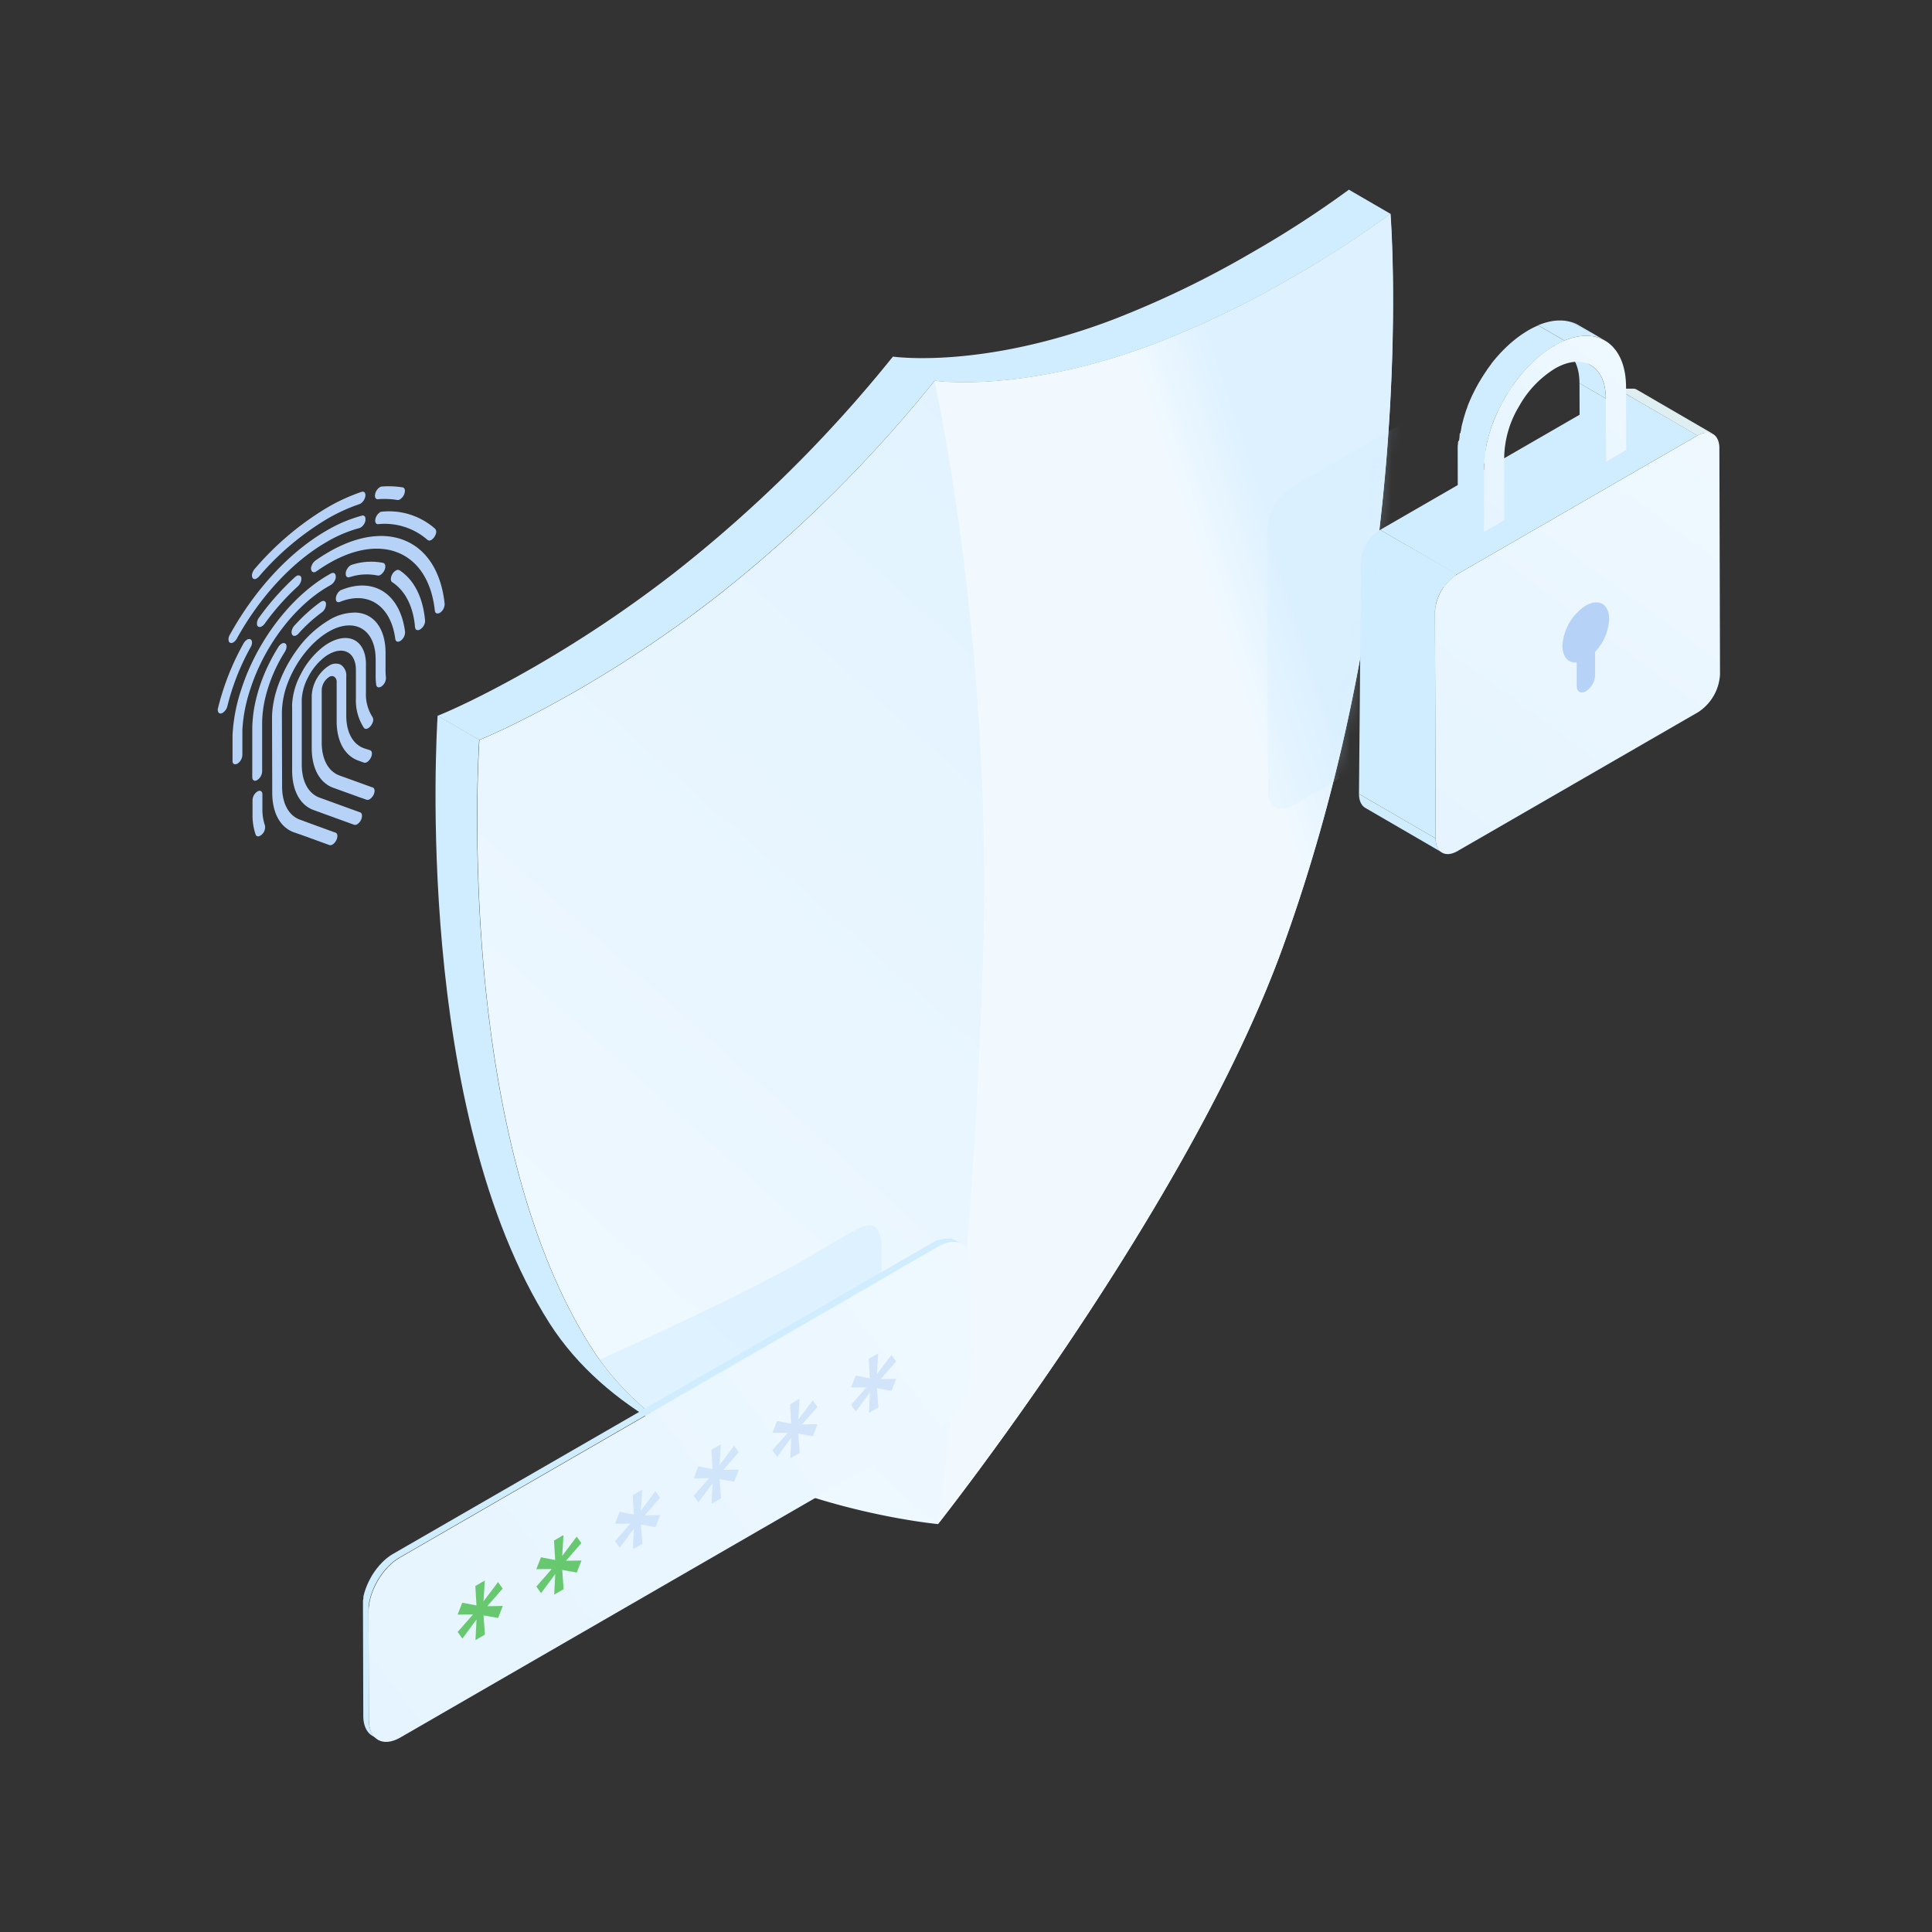 <svg xmlns="http://www.w3.org/2000/svg" xmlns:xlink="http://www.w3.org/1999/xlink" width="187" height="187" viewBox="0 0 187 187"><rect x="0" y="0" width="187" height="187" fill="#333333" stroke="none"/><defs><linearGradient id="a" x1="9.823%" x2="82.747%" y1="103.819%" y2="-6.885%"><stop offset="0%" stop-color="#F1F9FF"/><stop offset="100%" stop-color="#DDF1FF"/></linearGradient><linearGradient id="b" x1="44.534%" x2="55%" y1="14.839%" y2="5.63%"><stop offset="0%" stop-color="#F1F9FF"/><stop offset="100%" stop-color="#DDF1FF"/></linearGradient><linearGradient id="e" x1="131.031%" x2="-101.07%" y1="-2.425%" y2="147.736%"><stop offset="0%" stop-color="#F1F9FF"/><stop offset="100%" stop-color="#DDF1FF"/></linearGradient><linearGradient id="f" x1="87.056%" x2="-19.086%" y1="-26.087%" y2="191.85%"><stop offset="0%" stop-color="#F1F9FF"/><stop offset="100%" stop-color="#DDF1FF"/></linearGradient><linearGradient id="g" x1="92.584%" x2="-29.392%" y1="-26.087%" y2="191.85%"><stop offset="0%" stop-color="#F1F9FF"/><stop offset="100%" stop-color="#DDF1FF"/></linearGradient><path id="c" d="M44.256 16.157c.44.058 8.796 1.142 21.186-3.533a93.214 93.214 0 0013.43-6.46A99.022 99.022 0 0088.392 0c.126 1.771 2.499 35.411-10.479 71.128-9.143 25.16-33.32 55.689-33.32 55.692-1.214-.126-24.286-2.536-33.544-17.078C-2.09 89.104.087 52.836.203 50.922c.19-.078 3.8-1.527 9.52-4.828a118.218 118.218 0 0013.423-9.037 130.254 130.254 0 0021.11-20.9z"/></defs><g fill="none" fill-rule="evenodd"><g fill-rule="nonzero"><path fill="url(#a)" d="M48.637 18.496c.439.058 8.796 1.142 21.185-3.533a93.214 93.214 0 0013.43-6.46 99.022 99.022 0 009.52-6.164c.126 1.772 2.5 35.411-10.478 71.128-9.143 25.16-33.32 55.689-33.32 55.692-1.214-.126-24.287-2.536-33.545-17.078C2.292 91.443 4.468 55.175 4.583 53.261c.19-.078 3.801-1.527 9.52-4.828a118.218 118.218 0 0013.423-9.037 130.254 130.254 0 0021.111-20.9z" transform="translate(41.82 18.36)"/><path fill="#D0ECFF" d="M130.56 18.36a99.426 99.426 0 01-9.52 6.16 93.214 93.214 0 01-13.43 6.46c-12.39 4.676-20.74 3.591-21.185 3.537A130.254 130.254 0 0165.297 55.42a119.136 119.136 0 01-13.423 9.037c-5.716 3.302-9.326 4.76-9.52 4.825l4.022 2.339c.19-.078 3.801-1.527 9.52-4.828a118.218 118.218 0 0013.423-9.037 130.254 130.254 0 0021.138-20.9c.439.058 8.796 1.142 21.185-3.533a93.214 93.214 0 0013.43-6.46 99.022 99.022 0 009.52-6.164l-4.032-2.339z"/><path fill="#D0ECFF" d="M53.203 128.102c2.72 4.243 6.58 7.453 10.748 9.86l4.018 2.339c-4.165-2.424-8.044-5.634-10.744-9.877-13.137-20.638-10.961-56.906-10.846-58.82l-4.022-2.34c-.115 1.932-2.291 38.196 10.846 58.838z"/></g><path fill="url(#b)" fill-rule="nonzero" d="M103.36 73.464c-9.143 25.16-33.32 55.688-33.32 55.692a554.778 554.778 0 004.42-56.712c.68-29.832-4.76-53.948-4.76-53.948.439.058 8.796 1.142 21.185-3.533a93.214 93.214 0 0013.43-6.46 101.02 101.02 0 009.52-6.16c.133 1.764 2.51 35.397-10.475 71.12z" transform="translate(20.74 18.36)"/><g transform="translate(46.2 20.7)"><mask id="d" fill="#fff"><use xlink:href="#c"/></mask><path fill="#D0ECFF" fill-rule="nonzero" d="M105.664 10.989c1.343-.779 2.438-.153 2.441 1.39l.071 25.188a5.355 5.355 0 01-2.424 4.205L78.96 57.24c-1.343.775-2.438.153-2.44-1.394l-.072-25.187a5.338 5.338 0 012.427-4.203l26.789-15.466z" mask="url(#d)" opacity=".5"/></g><path fill="#B6D2F7" fill-rule="nonzero" d="M34.48 59.293c1.788.105 2.88 1.655 2.838 4.035v1.581c-.001.22.011.441.038.66a1.02 1.02 0 01-.408.853.34.34 0 01-.065.041c-.234.14-.442.055-.472-.2a5.658 5.658 0 01-.051-.772v-1.608c.023-2.724-1.717-4.02-4.057-3-.16.076-.323.16-.482.252-1.598.922-3.091 2.748-3.914 4.825a8.408 8.408 0 00-.622 2.992l.02 7.174c-.003 1.632.633 2.812 1.728 3.21l1.047.387 2.4.874c.133.048.197.204.17.415-.035.225-.14.434-.299.598a.745.745 0 01-.17.133.36.36 0 01-.303.05l-2.4-.873-1.047-.367c-1.316-.476-2.081-1.884-2.081-3.832l-.02-7.198c0-.281.014-.563.044-.843.11-.964.355-1.909.727-2.805a13.32 13.32 0 011.7-3.06 10.353 10.353 0 013.013-2.778 4.828 4.828 0 012.665-.744zm-9.561 17.312c.261-.15.479-.027.479.276v1.397c-.01.552.073 1.102.248 1.625a.945.945 0 01-.299.867.904.904 0 01-.153.116c-.204.119-.388.075-.452-.112a5.719 5.719 0 01-.3-1.894v-1.448c.019-.336.195-.643.477-.827zM31.82 62.24c1.944-1.111 3.525-.261 3.6 1.918v2.883c-.038.835.185 1.66.636 2.363a.585.585 0 010 .554c-.079.216-.226.4-.418.524-.18.102-.344.082-.425-.051a4.835 4.835 0 01-.765-2.802v-2.798a.558.558 0 010-.078c-.048-1.605-1.21-2.234-2.628-1.421a3.631 3.631 0 00-.446.299 5.845 5.845 0 00-1.567 1.952 5.165 5.165 0 00-.599 2.094 1.16 1.16 0 000 .187v6.123c-.003 1.636.63 2.819 1.731 3.22l.466.167c1.724.629 3.349 1.22 3.444 1.251.204.061.245.37.112.7a1.02 1.02 0 01-.384.453.411.411 0 01-.262.06c-.04-.006-.047-.01-3.495-1.264l-.462-.167c-1.313-.476-2.081-1.883-2.081-3.831v-6.161a2.329 2.329 0 010-.303c.068-.983.345-1.94.812-2.808a7.939 7.939 0 012.125-2.652c.192-.152.394-.29.606-.412zm.003 2.21c.33-.235.758-.284 1.132-.129.39.252.607.7.561 1.163v3.777c0 1.602.622 2.758 1.7 3.159l.605.194c.133.044.198.204.174.411a1.108 1.108 0 01-.303.602.765.765 0 01-.17.136.374.374 0 01-.302.051l-.568-.207c-1.299-.483-2.067-1.874-2.067-3.802v-3.784a.571.571 0 00-.262-.537.462.462 0 00-.466.044l-.037.024c-.4.278-.65.722-.68 1.207v5.117c.003 1.622.639 2.791 1.73 3.19l2.38.856.044.02.436.157.309.109c.177.03.255.238.2.493-.06.27-.224.504-.455.656a.537.537 0 01-.153.058c-.092.017-.092.017-.493-.13l-.483-.166-.044-.02-2.35-.847c-1.315-.476-2.087-1.88-2.087-3.832v-5.093a3.689 3.689 0 011.564-2.826zm-4.566-2.145a.32.32 0 01.36-.017c.17.109.153.476-.037.789a14.895 14.895 0 00-1.884 4.396 10.91 10.91 0 00-.323 2.59v4.615a1.06 1.06 0 01-.476.826c-.265.15-.48.027-.48-.276v-4.613c.006-.997.13-1.988.371-2.955a16.32 16.32 0 011.269-3.454c.27-.55.57-1.085.897-1.602a.901.901 0 01.303-.299zm4.773-6.797c.17-.091.327-.074.408.051a.64.64 0 010 .558 1.05 1.05 0 01-.408.496l-.258.147c-3.267 1.883-6.236 5.803-7.568 10.02a14.895 14.895 0 00-.745 3.882v2.404c-.01.333-.178.642-.452.833-.276.16-.5.054-.5-.224v-2.51c.075-1.476.35-2.935.816-4.338 1.49-4.706 4.797-9.064 8.439-11.166.088-.054.18-.105.268-.153zm-8.126 6.413a.34.34 0 01.34-.041c.19.099.204.439.02.755a22.93 22.93 0 00-2.253 5.705c-.063.267-.224.5-.453.653a.524.524 0 01-.146.058.248.248 0 01-.279-.113.53.53 0 01-.03-.404 25.004 25.004 0 012.461-6.24.98.98 0 01.34-.373zM35.02 49.912a.252.252 0 01.34.197.836.836 0 01-.119.612.949.949 0 01-.34.34.422.422 0 01-.13.055 12.814 12.814 0 00-3.1 1.309l-.051.03c-3.301 1.9-6.436 5.277-8.687 9.337a1.02 1.02 0 01-.34.38.503.503 0 01-.109.048.258.258 0 01-.35-.184.802.802 0 01.116-.601c2.414-4.376 5.8-8.031 9.346-10.071l.041-.024a13.719 13.719 0 013.383-1.428zm-1.955 7.18c3.142-1.264 5.671.405 6.14 4.057a1.02 1.02 0 01-.404.85l-.065.044c-.241.14-.442.051-.476-.2-.418-3.21-2.628-4.686-5.348-3.59-.262.108-.439-.052-.401-.392a1.07 1.07 0 01.469-.741zm-1.982 1.14c.238-.14.442-.055.472.194a1.02 1.02 0 01-.414.853 14.379 14.379 0 00-2.244 2.04.87.87 0 01-.198.167.398.398 0 01-.278.057c-.14-.047-.201-.18-.201-.387.027-.226.124-.438.279-.605a16.15 16.15 0 012.523-2.282zm7.238-3.013a.34.34 0 01.34-.027c1.405.908 2.275 2.608 2.482 4.862a.911.911 0 01-.108.466 1.02 1.02 0 01-.34.38l-.041.028c-.252.143-.46.044-.483-.224-.17-2.006-.952-3.536-2.21-4.356-.18-.109-.17-.469.02-.789.082-.14.2-.258.34-.34zm-9.639.541a.34.34 0 01.34-.037c.136.064.177.234.136.448-.05.227-.168.432-.34.589a23.46 23.46 0 00-3.196 3.604.935.935 0 01-.275.258.476.476 0 01-.2.065c-.157.006-.276-.106-.276-.293a.969.969 0 01.2-.612 25.449 25.449 0 013.479-3.923.836.836 0 01.132-.099zm3.162-2.343c5.712-3.298 10.537-1.142 11.193 5.022.005.335-.152.652-.421.85a.405.405 0 01-.051.03c-.245.127-.45.052-.476-.213-.609-5.638-5.029-7.61-10.241-4.59l-.051.03c-.384.221-.769.47-1.15.738l-.06.037a.31.31 0 01-.385 0 .517.517 0 01-.054-.52c.07-.22.207-.412.39-.55a16.51 16.51 0 011.255-.803zm3.145-5.807c.259-.088.425.099.371.439a1.064 1.064 0 01-.48.704.68.68 0 01-.101.047 16.949 16.949 0 00-3.101 1.418 26.676 26.676 0 00-6.613 5.586.898.898 0 01-.211.177c-.173.119-.343.085-.415-.061a.547.547 0 01-.024-.405c.043-.169.126-.325.242-.455a28.404 28.404 0 017.031-5.94 18.102 18.102 0 013.301-1.51zm-.751 7a5.93 5.93 0 012.856-.125c.14.04.204.177.204.38a1.064 1.064 0 01-.473.78.411.411 0 01-.275.06 5.24 5.24 0 00-2.547.11l-.17.047a.255.255 0 01-.353-.177.82.82 0 01.115-.608.996.996 0 01.34-.36.68.68 0 01.126-.055zm2.74-5.086a6.735 6.735 0 015.131 1.65c.12.14.149.337.075.506a1.1 1.1 0 01-.364.534.32.32 0 01-.061.04.313.313 0 01-.384 0 6.287 6.287 0 00-4.76-1.523c-.18.02-.3-.112-.3-.34.016-.255.123-.497.303-.68l.075-.057a.738.738 0 01.098-.082.442.442 0 01.143-.048.221.221 0 01.044 0zm.004-2.434a8.673 8.673 0 011.982.082c.146.02.228.156.228.36a1.04 1.04 0 01-.476.802.388.388 0 01-.269.058 8.068 8.068 0 00-1.846-.075c-.167.024-.282-.078-.306-.268a.955.955 0 01.197-.633.89.89 0 01.276-.258.415.415 0 01.214-.068z"/><path fill="#D0ECFF" fill-rule="nonzero" d="M85.34 131.24c0 1.91-1.336 4.24-3.002 5.202 0 0-.884.918-5.083 3.424-1.22.727-2.907 1.642-4.903 2.679-5.328-2.38-10.68-5.868-14.32-10.938 9.159-4.114 16.4-7.67 20.06-9.83C82.813 118.97 82.96 119 82.96 119c1.666-.962 2.346-.143 2.353 1.768l.027 10.472z" opacity=".5"/><path fill="#D0ECFF" fill-rule="nonzero" d="M91.164 120.479l.146-.065.048-.023.136-.051h.03l.164-.051h.024c.081-.022.164-.039.248-.051l.2-.02h.245l.136.016h.041l.15.034.136.048h.04l.11.054.037.017-.626-.367h-.02l-.11-.054h-.04l-.133-.048a1.071 1.071 0 00-.15-.037h-.42l-.2.02a2.217 2.217 0 00-.252.054h-.024l-.16.048h-.034l-.132.051h-.052l-.146.068-.055.024-.19.105-52.268 30.151a3.747 3.747 0 00-.29.184l-.091.065-.19.142-.103.085-.17.15-.102.095-.064.058-.065.071c-.068.068-.132.14-.2.215l-.065.068c-.017.017-.03.04-.048.06-.017.021-.081.096-.119.144l-.078.091-.058.082-.085.112c-.017.027-.037.051-.057.078l-.089.136-.061.089-.024.037c-.054.085-.105.17-.156.255v.017l-.03.051c-.035.061-.072.123-.103.187-.03.065-.03.058-.044.085l-.048.092-.04.078c-.031.072-.065.14-.096.211a8.884 8.884 0 00-.143.36l-.037.099c0 .044-.034.092-.047.136-.014.044-.02.071-.034.105-.014.034-.024.082-.038.126l-.024.075c0 .048-.02.092-.034.14a2.012 2.012 0 00-.037.152v.167c0 .037-.03.16-.04.238v.663l.03 10.479c0 .948.34 1.618.877 1.931l.636.37c-.636-.309-.976-.979-.976-1.927l-.027-10.479v-.445c0-.034 0-.147.024-.218l.04-.241c0-.055.02-.11.034-.164.014-.054.024-.102.038-.153.013-.05.037-.146.058-.217a1.67 1.67 0 01.037-.123c.014-.04.051-.163.082-.241.03-.078.023-.068.034-.099l.136-.34a.184.184 0 01.017-.037c.044-.099.088-.197.136-.292 0-.031.03-.062.047-.089.048-.092.095-.183.146-.272l.028-.054c.06-.102.125-.204.19-.306l.061-.089.146-.214.085-.115.136-.174.116-.143.116-.129.2-.214.13-.13.101-.091.17-.15.102-.085c.065-.05.126-.098.19-.142l.093-.068c.095-.065.19-.126.285-.18l52.245-30.165.19-.102.078-.014z"/><path fill="url(#e)" fill-rule="nonzero" d="M70.18 102.262c1.665-.962 3.019-.19 3.022 1.72l.03 10.479c0 1.914-1.339 4.243-3.002 5.202l-52.244 30.165c-1.666.959-3.02.19-3.026-1.724l-.027-10.479c0-1.91 1.34-4.24 3.002-5.202l52.244-30.161z" transform="translate(20.74 18.36)"/><path fill="#B6D2F7" fill-rule="nonzero" d="M85 130.999l-.119 2.012 1.4-1.866.456.625-1.492 1.71 1.5-.023-.453 1.163-1.408-.249.133 1.86-.915.527.102-1.992-1.37 1.85-.459-.64 1.49-1.696-1.493.01.452-1.146 1.374.262-.11-1.88zm-7.613 4.396l-.122 2.013 1.4-1.864.456.623-1.492 1.71 1.5-.024-.453 1.163-1.408-.248.133 1.863-.911.527.095-1.996-1.367 1.85-.459-.64 1.49-1.696-1.493.01.452-1.146 1.374.262-.11-1.88zm-7.616 4.396l-.122 2.013 1.4-1.863.456.622-1.492 1.713 1.5-.027-.453 1.163-1.408-.248.133 1.863-.915.527.099-1.996-1.367 1.853-.455-.642 1.485-1.697-1.492.014.452-1.15 1.374.262-.11-1.88zm-7.616 4.396l-.122 2.016 1.4-1.866.456.625-1.489 1.71 1.496-.027-.452 1.167-1.408-.249.133 1.86-.911.527.095-1.996-1.367 1.853-.459-.639 1.49-1.7-1.493.014.452-1.15 1.374.266-.11-1.884z" opacity=".5"/><path fill="#68C86F" fill-rule="nonzero" d="M54.54 148.583l-.123 2.017 1.4-1.867.456.626-1.492 1.71 1.5-.027-.453 1.166-1.408-.248.133 1.86-.911.526.098-1.992-1.37 1.85-.455-.64 1.485-1.696-1.492.01.452-1.146 1.374.262-.11-1.884zm-7.617 4.4l-.122 2.013 1.4-1.863.456.622-1.492 1.71 1.5-.024-.453 1.163-1.408-.248.133 1.86-.915.53.102-1.996-1.37 1.85-.459-.64 1.49-1.696-1.493.014.452-1.15 1.374.262-.11-1.88z"/><path fill="#DEEEF1" fill-rule="nonzero" d="M164.56 42.027l.102-.04.15-.051.095-.028.085-.017h.343c.053.004.105.01.157.02h.037l.119.035h.034c.048.018.095.04.14.064l-7.436-4.321-.11-.051h-.053l-.057-.02h-.78l-.15.05-.05.018-.052.023-.054.031c-.063.03-.128.063-.194.102l7.412 4.318c.064-.039.128-.073.194-.102l.068-.03z"/><path fill="#D0ECFF" fill-rule="nonzero" d="M138.951 81.148l-7.415-4.308c0 .68.238 1.139.619 1.36l7.415 4.308c-.38-.228-.615-.69-.619-1.36z"/><path fill="#D0ECFF" fill-rule="nonzero" d="M131.536 76.84l.2-22.114 7.154 4.166.065 22.26zm9.476-21.24l-7.426-4.314 23.293-13.447 7.426 4.31z"/><path fill="url(#f)" fill-rule="nonzero" d="M143.555 23.8c1.17-.68 2.121-.133 2.125 1.214l.061 21.9a4.655 4.655 0 01-2.111 3.654l-23.294 13.447c-1.17.68-2.118.133-2.121-1.21l-.065-21.9a4.651 4.651 0 012.111-3.655l23.294-13.45z" transform="translate(20.74 18.36)"/><path fill="#D0ECFF" fill-rule="nonzero" d="M138.91 59.09a.82.82 0 01.048-.212.2.2 0 010-.047v-.146c0-.028 0-.055.017-.082v-.048l.051-.21v-.034c.017-.062.037-.123.058-.184.02-.058.04-.119.064-.177a2.606 2.606 0 01.075-.19v-.024l.075-.163.02-.041.065-.13.02-.037.089-.16.017-.027.081-.136.028-.037c.034-.054.068-.109.105-.16l.065-.03c.037-.055.078-.11.119-.16v-.02a4.23 4.23 0 01.156-.191l.02-.024.102-.112.11-.109.023-.024.143-.132c.05-.044.102-.089.156-.13l.027-.02.157-.115.03-.017.187-.202-7.432-4.273-.167.105h-.03l-.153.116-.03.02-.157.13c-.051.04-.099.088-.146.132-.038.034-.072.071-.11.109l-.098.112c-.05.061-.105.126-.153.19a3.904 3.904 0 00-.224.32l-.017.024-.082.136v.02l-.088.16a.068.068 0 010 .027 2.25 2.25 0 01-.065.13.085.085 0 010 .023l-.075.163a.048.048 0 000 .02 1.336 1.336 0 00-.06.147v.024a.048.048 0 000 .02c-.025.058-.045.119-.065.177l-.058.183a.085.085 0 010 .024l-.051.211v.187a.796.796 0 000 .088v.038c0 .061 0 .122-.02.183v.221c4.781 2.95 7.172 4.405 7.172 4.364z"/><g fill-rule="nonzero"><path fill="#D0ECFF" d="M155.448 44.68l-2.55-1.483-.017-6.106 2.55 1.482z"/><path fill="#D0ECFF" d="M155.428 38.573l-2.55-1.482c0-1.585-.565-2.7-1.462-3.224l2.55 1.483c.897.523 1.458 1.639 1.462 3.223m-6.548-7.079l2.55 1.483c-.304.13-.6.276-.888.438l-.048.027v-.017l-.09.055-.173.119-.04.024-.259.166-.08.06-.13.09-.129.09-.04.028-.266.2c-.056.044-.115.09-.172.137l-.086.071-.038.027-.295.255-.283.259-.251.241-.1.1-.074.073-.057.062-.116.119-.031.035-.034.033-.112.122-.187.21-.292.344-.148.184-.12.153-.235.31-.038.05-.19.265v.02l-.18.26-.208.319v.017l-.163.225-.04.071-.068.11-.065.108a.813.813 0 01-.045.071l-.07.126-.069.126-.103.21-.102.18-.17.33-.066.131-.063.13-.037.076-.096.204-.016.036-.018.035-.115.265-.02.041-.096.235-.034.074-.095.245v.03l-.105.283c-.007.024-.024.048-.024.071l-.046.128-.043.127v.034l-.05.153-.069.218-.045.153-.043.153v.03c-.03.103-.065.222-.092.34-.03.106-.058.222-.081.34 0 .018.01-.006 0 .052-.008.043-.023.086-.03.128l-.004.042v.06l-.029.115a.712.712 0 00-.011.057l-.005.057v.05l-.03.177v.082l-.02.143v.071c-.01.102-.035.204-.035.306-.023.102-.023.2-.023.3a.34.34 0 000 .057.655.655 0 01-.043.18l-.021.052v.354l.017 6.191-2.55-1.482-.017-6.192v-.607c0-.099.033-.2.033-.298l-.001-.048v-.047c.008-.102.113-.164.113-.262.008-.077.023-.153.03-.23l.004-.076v-.072l.02-.142a.68.68 0 010-.082c.007-.05.065-.022.08-.028l.003-.005v-.13c.01-.059.022-.073.034-.115l.01-.037v-.061c.008-.041.023-.084.03-.125l.004-.042v-.024a.099.099 0 010-.03l.052-.223.03-.117.068-.251.024-.09v-.02l.043-.152.065-.218.048-.153.051-.153v-.027c.027-.085.058-.17.088-.255l.02-.048a.073.073 0 00.004-.024l.054-.14.052-.142v-.024l.095-.245.034-.074.095-.235.017-.03.116-.266.034-.068.047-.105.068-.146.017-.031.13-.262.063-.127.066-.124.017-.034.235-.428.07-.123.021-.038.024-.034.132-.22.041-.072.163-.258.082-.127.085-.125.04-.065.09-.132.091-.13V35.8l.19-.266.038-.05.099-.133.101-.13v-.023l.02-.024c.082-.102.16-.204.242-.303l.015-.015.012-.019.255-.299.019-.017.015-.02.13-.143.057-.068.113-.122.033-.033.031-.035.116-.12.058-.06.17-.17.251-.242.282-.258.296-.252.296-.238.306-.228.128-.091.13-.089.048-.034.258-.167.041-.023.135-.085.138-.082.047-.027c.287-.163.584-.31.887-.439zm2.362-.472l.007.004.133.011a4.134 4.134 0 01.666.127l2.397 1.387-2.397-1.393c.124.036.245.08.364.129l1.275.741-1.275-.748c.119.051.238.109.34.17l2.55 1.482a3.64 3.64 0 00-.15-.08l.197.114-.037-.02-.173-.101a3.325 3.325 0 00-.177-.083v.014l-.036-.021-.084-.033-.121-.043-.124-.04-.127-.034a2.917 2.917 0 00-.26-.053v.006a4.134 4.134 0 00-.418-.05l-.006-.004h-.446a5.063 5.063 0 00-1.105.18 6.46 6.46 0 00-.806.276l-2.55-1.483c.263-.108.532-.2.806-.275a5.79 5.79 0 01.595-.13c.172-.024.342-.041.51-.05h.452z"/><path fill="url(#g)" d="M9.734 2.485l.048-.027c3.76-2.138 6.83-.323 6.844 4.046l.017 6.12-1.955 1.129-.017-6.12c0-3.142-2.207-4.447-4.896-2.917a9.962 9.962 0 00-3.499 3.662 9.904 9.904 0 00-1.441 4.848v6.191l-1.955 1.13v-6.192c0-2.122.707-4.529 2.013-6.78 1.305-2.25 3.015-4.036 4.841-5.09z" transform="translate(140.76 30.94)"/></g><path fill="#B6D2F7" fill-rule="nonzero" d="M153.483 58.616c1.248-.72 2.264-.143 2.268 1.295a4.988 4.988 0 01-1.36 3.183v2.278a1.948 1.948 0 01-.888 1.53c-.49.282-.887.058-.887-.507v-2.274c-.81.068-1.38-.524-1.384-1.598a4.97 4.97 0 012.25-3.907z"/></g></svg>